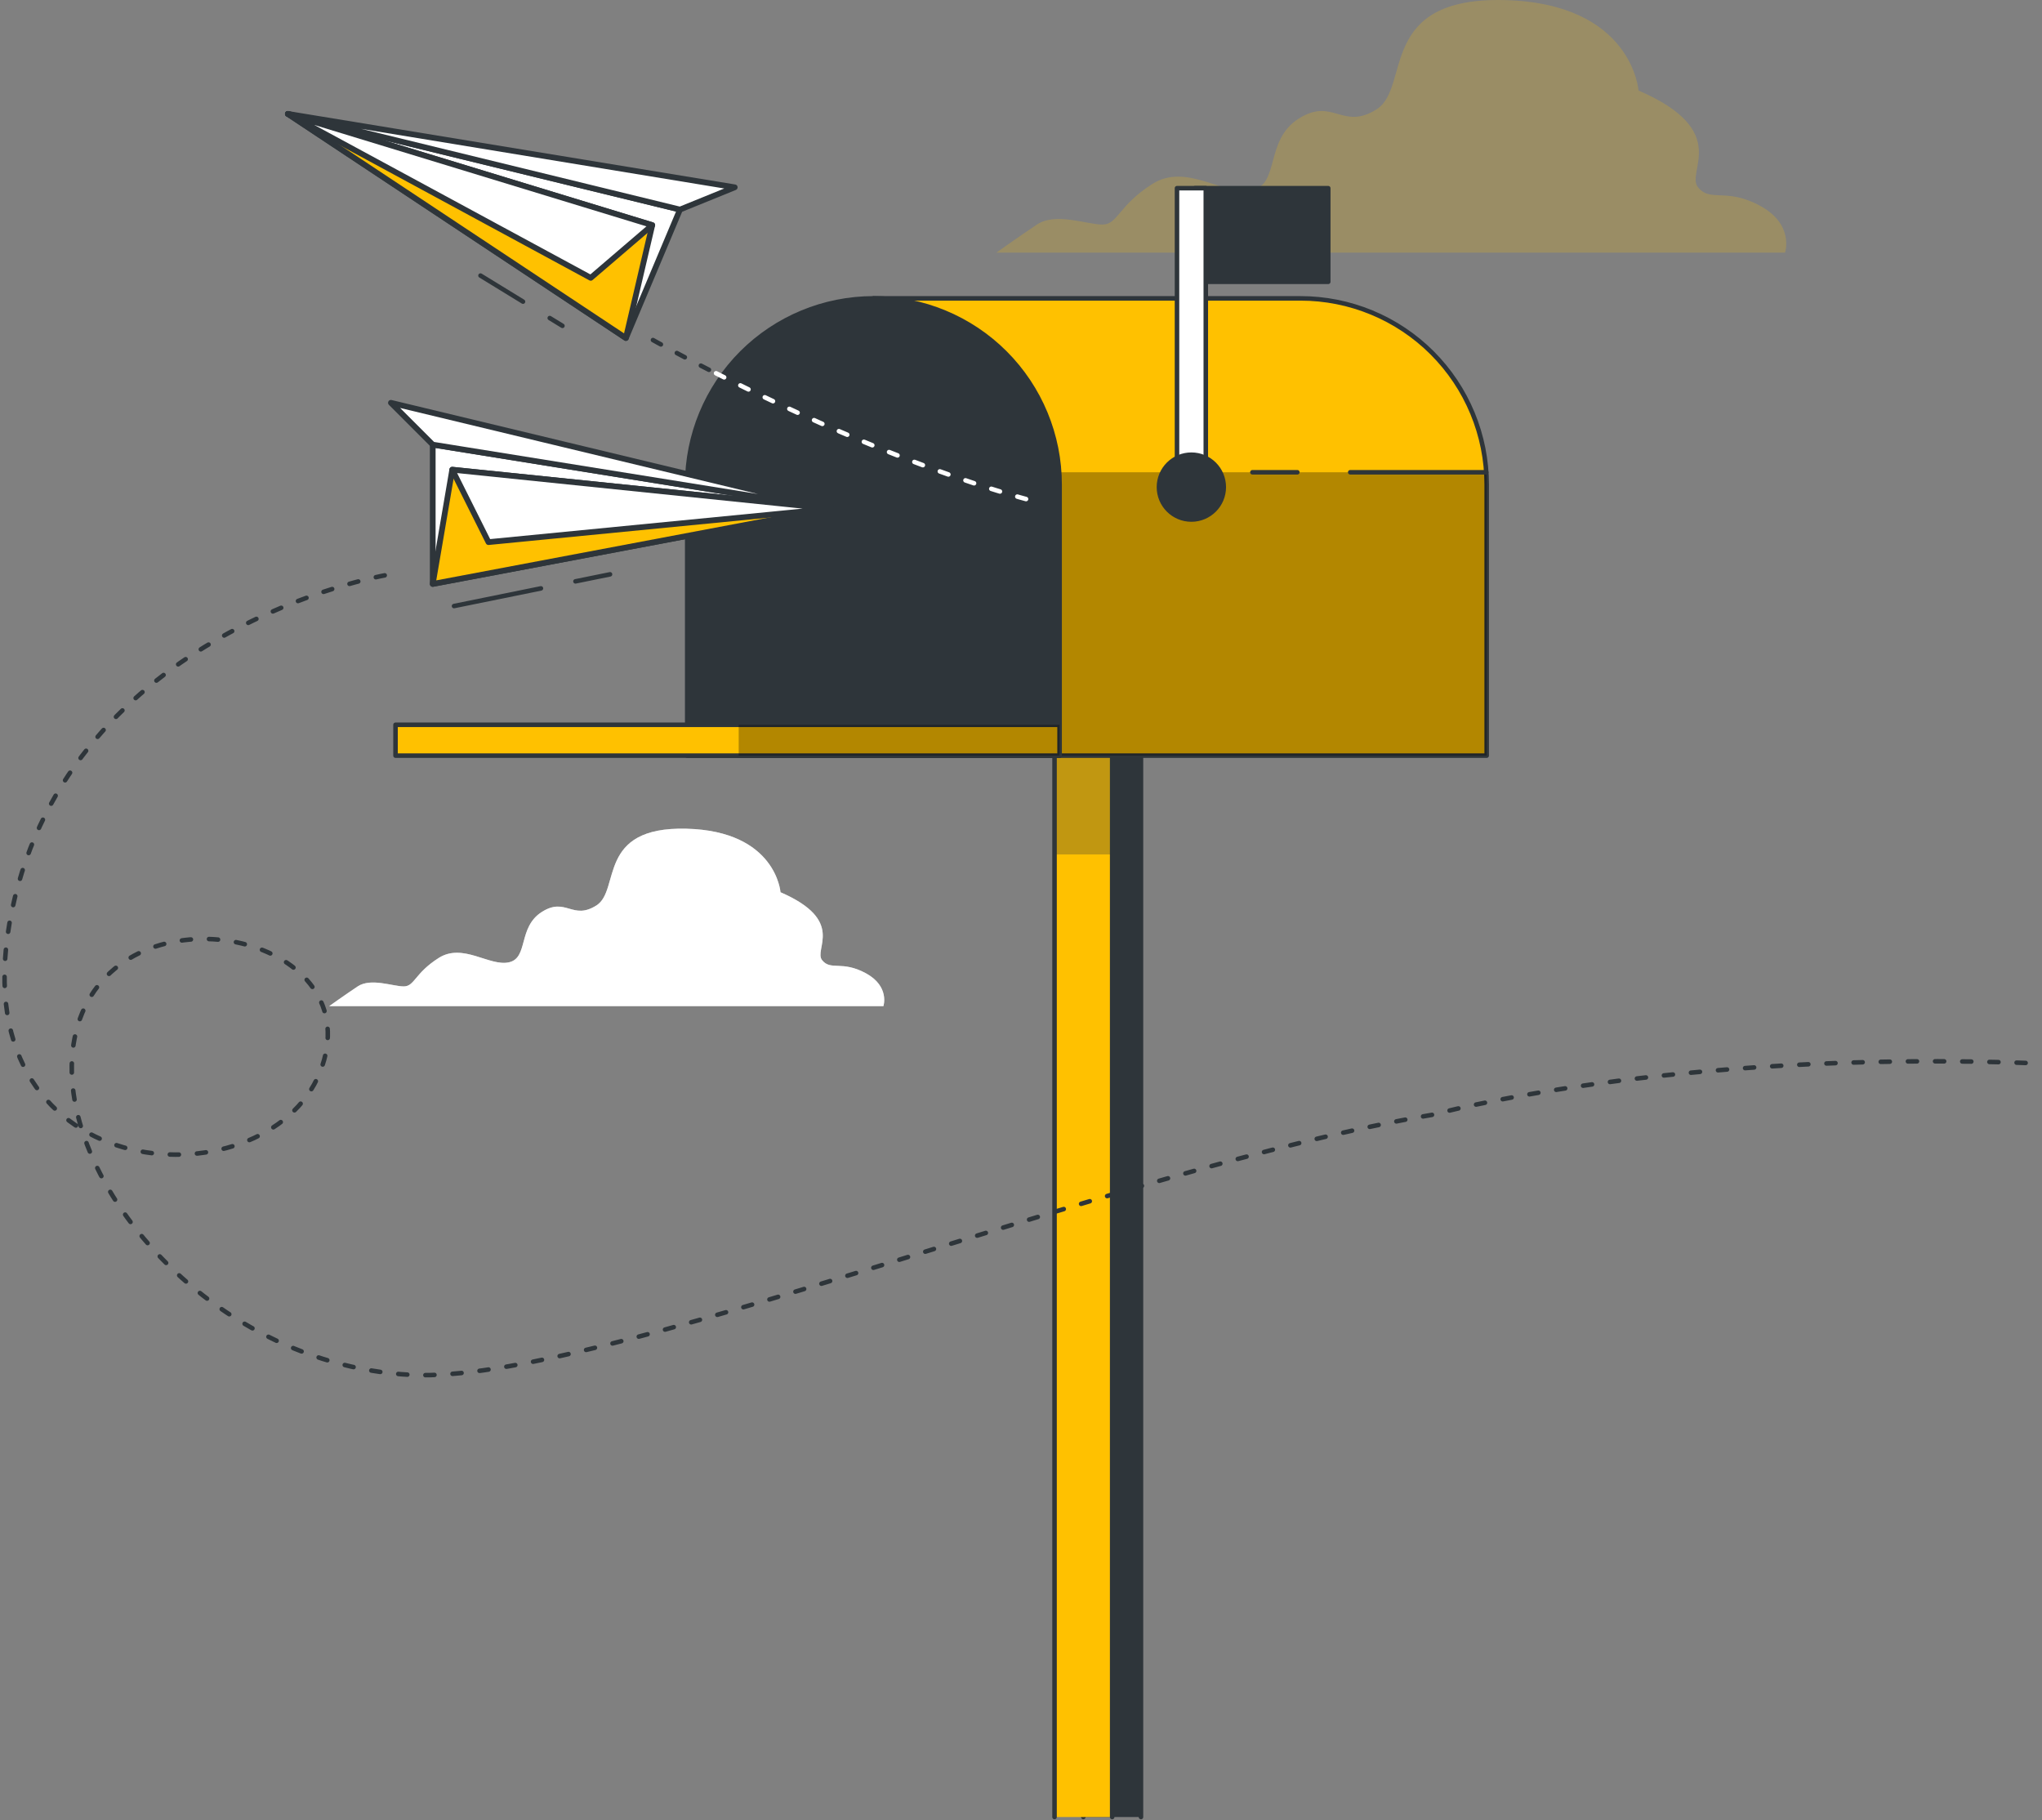 <svg width="451" height="402" viewBox="0 0 451 402" fill="none" xmlns="http://www.w3.org/2000/svg">
<rect x="0" y="0" width="451" height="402" fill="#808080" stroke="none"/>
<path d="M388.78 45.473C381.204 41.333 377.768 44.781 375.012 41.333C372.256 37.885 382.588 28.937 361.888 19.989C361.888 19.989 360.516 0.71 332.277 0.018C304.037 -0.674 311.649 19.297 304.073 24.117C296.497 28.937 294.433 21.409 286.857 26.181C279.281 30.953 282.729 40.641 276.537 42.013C270.345 43.385 262.066 35.821 254.49 40.641C246.914 45.461 246.914 49.589 243.478 49.589C240.042 49.589 233.146 46.833 229.018 49.589C224.89 52.345 220.058 55.793 220.058 55.793H394.244C394.244 55.793 396.356 49.601 388.78 45.473Z" fill="#FFC100" fill-opacity="0.21"/>
<path d="M191.246 214.939C185.925 212.039 183.503 214.449 181.57 212.039C179.638 209.63 186.892 203.33 172.384 197.043C172.384 197.043 171.418 183.502 151.577 183.012C131.737 182.523 137.07 196.554 131.749 199.942C126.428 203.33 124.984 198.009 119.663 201.397C114.342 204.786 116.752 211.55 112.409 212.517C108.066 213.483 102.244 208.162 96.9 211.55C91.555 214.939 91.579 217.838 89.168 217.838C86.758 217.838 81.903 215.905 79.004 217.838C76.105 219.77 72.716 222.192 72.716 222.192H195.112C195.112 222.192 196.567 217.838 191.246 214.939Z" fill="white"/>
<path opacity="0.5" d="M191.246 214.939C185.925 212.039 183.503 214.449 181.57 212.039C179.638 209.63 186.892 203.33 172.384 197.043C172.384 197.043 171.418 183.502 151.577 183.012C131.737 182.523 137.07 196.554 131.749 199.942C126.428 203.33 124.984 198.009 119.663 201.397C114.342 204.786 116.752 211.55 112.409 212.517C108.066 213.483 102.244 208.162 96.9 211.55C91.555 214.939 91.579 217.838 89.168 217.838C86.758 217.838 81.903 215.905 79.004 217.838C76.105 219.77 72.716 222.192 72.716 222.192H195.112C195.112 222.192 196.567 217.838 191.246 214.939Z" fill="white"/>
<path d="M239.266 401.274V160.062H251.996V401.274" fill="#2E353A"/>
<path d="M239.266 401.274V160.062H251.996V401.274" stroke="#2E353A" stroke-linecap="round" stroke-linejoin="round"/>
<path d="M232.907 401.274V160.062H245.637V401.274" fill="#FFC100"/>
<path d="M232.907 401.274V160.062H245.637V401.274" stroke="#2E353A" stroke-linecap="round" stroke-linejoin="round"/>
<g style="mix-blend-mode:multiply" opacity="0.3">
<path d="M245.637 160.062H232.907V188.696H245.637V160.062Z" fill="#2E353A"/>
</g>
<path d="M287.227 65.893H192.904L234.017 166.873H328.352V107.005C328.352 101.605 327.288 96.258 325.221 91.269C323.154 86.281 320.125 81.748 316.306 77.93C312.487 74.112 307.953 71.084 302.964 69.019C297.975 66.953 292.627 65.891 287.227 65.893Z" fill="#FFC100" stroke="#2E353A" stroke-linecap="round" stroke-linejoin="round"/>
<g style="mix-blend-mode:multiply" opacity="0.3">
<path d="M226.823 149.191L233.982 166.873H328.352V107.005C328.352 106.098 328.352 105.192 328.257 104.297H226.847L226.823 149.191Z" fill="black"/>
</g>
<path d="M286.535 104.297H276.608" stroke="#2E353A" stroke-linecap="round" stroke-linejoin="round"/>
<path d="M328.255 104.297H298.214" stroke="#2E353A" stroke-linecap="round" stroke-linejoin="round"/>
<path d="M192.904 65.893C203.811 65.893 214.271 70.225 221.984 77.938C229.696 85.65 234.029 96.11 234.029 107.017V166.885H151.78V107.005C151.783 96.1 156.117 85.643 163.829 77.933C171.541 70.224 182 65.893 192.904 65.893V65.893Z" fill="#2E353A" stroke="#2E353A" stroke-linecap="round" stroke-linejoin="round"/>
<path d="M234.016 160.062H163.149V166.875H234.016V160.062Z" fill="#FFC100" stroke="#2E353A" stroke-linecap="round" stroke-linejoin="round"/>
<path d="M234.017 160.062H87.355V166.875H234.017V160.062Z" fill="#FFC100" stroke="#2E353A" stroke-linecap="round" stroke-linejoin="round"/>
<path opacity="0.3" d="M234.016 160.062H163.149V166.875H234.016V160.062Z" fill="black"/>
<path d="M293.359 41.559H263.926V62.234H293.359V41.559Z" fill="#2E353A" stroke="#2E353A" stroke-linecap="round" stroke-linejoin="round"/>
<path d="M266.313 41.559H259.954V105.983H266.313V41.559Z" fill="white" stroke="#2E353A" stroke-linecap="round" stroke-linejoin="round"/>
<path d="M263.127 114.733C267.081 114.733 270.285 111.528 270.285 107.574C270.285 103.621 267.081 100.416 263.127 100.416C259.174 100.416 255.969 103.621 255.969 107.574C255.969 111.528 259.174 114.733 263.127 114.733Z" fill="#2E353A" stroke="#2E353A" stroke-linecap="round" stroke-linejoin="round"/>
<path d="M158.15 82.432C174.758 90.867 203.63 104.384 230.259 111.184" stroke="white" stroke-linecap="round" stroke-linejoin="round" stroke-dasharray="2 4"/>
<path d="M144.216 75.096C144.216 75.096 149.537 78.102 158.151 82.481" stroke="#2E353A" stroke-linecap="round" stroke-linejoin="round" stroke-dasharray="2 4"/>
<path d="M138.238 74.652L150.181 46.281L63.577 25.152L138.238 74.652Z" fill="white" stroke="#2E353A" stroke-width="1.263" stroke-linecap="round" stroke-linejoin="round"/>
<path d="M144.061 49.717L138.238 74.652L63.577 25.152L144.061 49.717Z" fill="#FFC100" stroke="#2E353A" stroke-width="1.263" stroke-linecap="round" stroke-linejoin="round"/>
<path d="M144.061 49.717L130.472 61.361L63.577 25.152L144.061 49.717Z" fill="white" stroke="#2E353A" stroke-width="1.263" stroke-linecap="round" stroke-linejoin="round"/>
<path d="M150.181 46.281L162.278 41.366L63.577 25.152L150.181 46.281Z" fill="white" stroke="#2E353A" stroke-width="1.263" stroke-linecap="round" stroke-linejoin="round"/>
<path d="M121.417 70.238L124.22 71.956" stroke="#2E353A" stroke-linecap="round" stroke-linejoin="round"/>
<path d="M106.122 60.859L115.511 66.61" stroke="#2E353A" stroke-linecap="round" stroke-linejoin="round"/>
<path d="M95.575 128.958V98.189L183.599 112.339L95.575 128.958Z" fill="white" stroke="#2E353A" stroke-width="1.263" stroke-linecap="round" stroke-linejoin="round"/>
<path d="M99.882 103.727L95.575 128.96L183.599 112.34L99.882 103.727Z" fill="#FFC100" stroke="#2E353A" stroke-width="1.263" stroke-linecap="round" stroke-linejoin="round"/>
<path d="M99.882 103.727L107.887 119.725L183.598 112.34L99.882 103.727Z" fill="white" stroke="#2E353A" stroke-width="1.263" stroke-linecap="round" stroke-linejoin="round"/>
<path d="M95.575 98.191L86.34 88.957L183.598 112.341L95.575 98.191Z" fill="white" stroke="#2E353A" stroke-width="1.263" stroke-linecap="round" stroke-linejoin="round"/>
<path d="M127.096 128.387L134.731 126.836" stroke="#2E353A" stroke-linecap="round" stroke-linejoin="round"/>
<path d="M100.276 133.839L119.472 129.938" stroke="#2E353A" stroke-linecap="round" stroke-linejoin="round"/>
<path d="M84.969 127.064C84.969 127.064 15.772 138.995 2.648 201.034C-10.475 263.073 58.722 266.652 70.652 236.825C82.583 206.999 30.088 195.069 18.158 223.702C6.227 252.335 42.019 301.25 90.934 303.636C131.581 305.617 245.542 258.169 316.421 246.179C316.421 246.179 368.916 231.648 450.043 234.833" stroke="#2E353A" stroke-linecap="round" stroke-linejoin="round" stroke-dasharray="2 4"/>
</svg>
